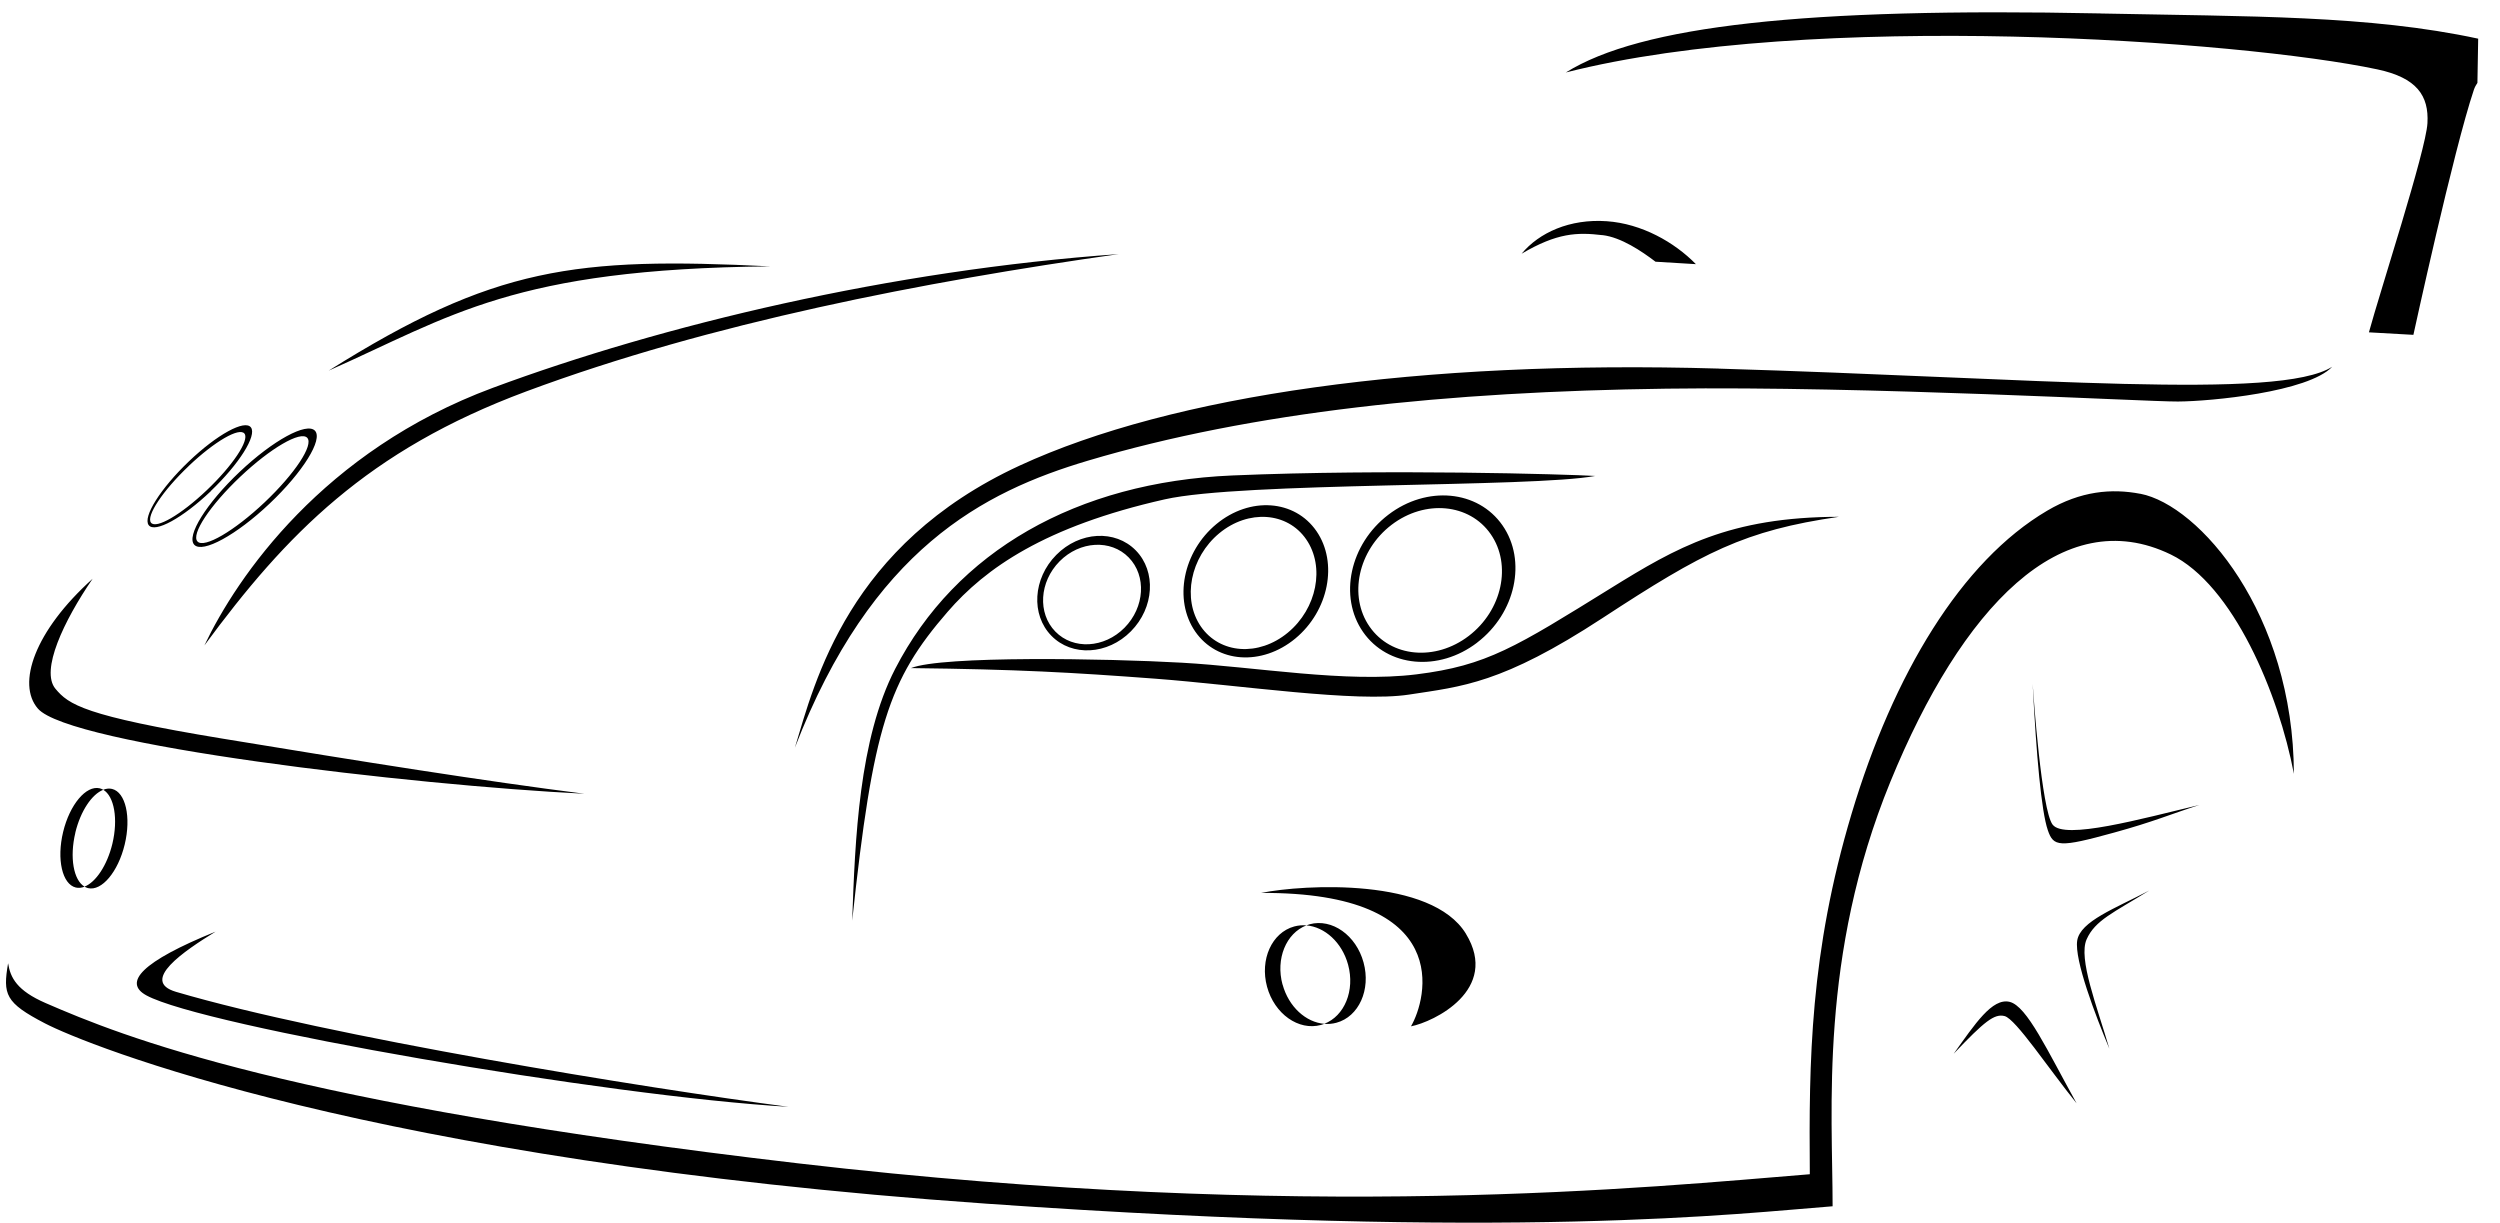 <svg width="92" height="45" viewBox="0 0 92 45" fill="none" xmlns="http://www.w3.org/2000/svg">
<path d="M48.196 34.013C48.155 34.024 48.115 34.039 48.074 34.054C48.751 34.111 49.386 34.679 49.61 35.501C49.868 36.452 49.478 37.392 48.731 37.677C48.88 37.69 49.031 37.677 49.18 37.637C50.006 37.414 50.453 36.419 50.179 35.42C49.908 34.418 49.018 33.789 48.194 34.013H48.196ZM77.287 0.494C66.436 0.272 60.377 0.947 57.623 2.667C66.664 0.364 82.467 1.488 87.487 2.553C88.94 2.862 89.387 3.52 89.33 4.534C89.273 5.547 87.573 10.766 87.176 12.23C87.722 12.261 88.267 12.291 88.813 12.322C88.813 12.322 90.29 5.527 91.039 3.303C91.072 3.206 91.118 3.125 91.169 3.049C91.18 2.51 91.188 1.966 91.197 1.423C87.181 0.557 82.805 0.61 77.283 0.496L77.287 0.494ZM47.197 36.233C46.939 35.282 47.329 34.342 48.076 34.054C47.927 34.041 47.776 34.054 47.627 34.094C46.803 34.32 46.356 35.312 46.627 36.311C46.899 37.313 47.789 37.942 48.613 37.718C48.654 37.707 48.696 37.692 48.736 37.677C48.058 37.622 47.423 37.052 47.199 36.23L47.197 36.233ZM67.677 19.018C63.636 19.025 61.699 20.145 59.273 21.648C55.785 23.808 54.722 24.494 52.127 24.816C49.533 25.138 46.231 24.542 43.487 24.387C40.744 24.231 34.663 24.124 33.524 24.586C37.444 24.632 39.427 24.744 42.517 24.976C45.606 25.209 49.901 25.861 51.851 25.561C53.799 25.261 55.267 25.169 58.975 22.743C62.683 20.318 64.192 19.524 67.674 19.018H67.677ZM45.348 17.497C39.616 17.741 35.172 20.289 32.943 24.613C31.611 27.196 31.466 30.879 31.361 33.879C32.126 26.747 32.691 25.031 34.874 22.513C36.263 20.909 38.448 19.373 42.863 18.376C45.727 17.73 56.361 17.949 58.706 17.515C57.634 17.454 51.078 17.254 45.348 17.497ZM78.764 18.172C77.71 17.969 76.569 18.067 75.337 18.793C72.175 20.653 69.675 24.814 68.141 29.937C66.607 35.06 66.566 39.035 66.601 43.212C60.8 43.678 48.157 45.002 29.372 42.811C10.584 40.619 4.479 38.13 1.677 36.912C0.625 36.454 0.382 35.983 0.298 35.448C0.101 36.599 0.189 36.899 1.657 37.661C3.123 38.424 13.525 42.701 36.309 44.296C55.82 45.661 64.028 44.651 67.44 44.391C67.44 40.858 66.94 35.192 69.565 28.771C72.193 22.351 75.885 18.464 79.888 20.407C82.18 21.521 83.859 25.535 84.415 28.476C84.4 22.572 80.931 18.589 78.764 18.17V18.172ZM73.954 36.868C73.312 36.717 72.683 37.677 71.895 38.779C73.034 37.58 73.393 37.295 73.77 37.392C74.182 37.499 75.383 39.318 76.419 40.602C75.344 38.667 74.594 37.019 73.952 36.868H73.954ZM79.084 32.775C77.848 33.426 76.551 33.901 76.441 34.615C76.334 35.33 77.11 37.363 77.625 38.593C77.165 37.024 76.474 35.271 76.788 34.567C77.101 33.864 77.769 33.592 79.082 32.777L79.084 32.775ZM7.759 18.069C8.798 17.077 9.46 16.029 9.234 15.729C9.011 15.429 7.985 15.99 6.947 16.983C5.908 17.975 5.246 19.023 5.472 19.325C5.695 19.625 6.721 19.064 7.762 18.072L7.759 18.069ZM6.944 17.149C7.895 16.244 8.813 15.712 8.998 15.959C9.182 16.205 8.559 17.138 7.608 18.041C6.657 18.946 5.739 19.478 5.555 19.233C5.373 18.988 5.993 18.054 6.944 17.151V17.149ZM63.263 13.564C52.257 13.24 43.133 14.544 37.527 17.132C31.212 20.05 29.992 25.066 29.251 27.516C32.08 20.201 36.186 18.098 40.038 16.952C46.095 15.151 53.267 14.41 61.324 14.303C68.779 14.204 78.942 14.783 80.149 14.776C81.356 14.77 84.943 14.428 85.826 13.496C83.87 14.745 74.87 13.908 63.266 13.566L63.263 13.564ZM53.944 34.359C52.68 32.293 48.01 32.54 46.406 32.86C53.58 32.821 52.504 36.778 51.924 37.769C52.752 37.611 55.208 36.428 53.944 34.361V34.359ZM58.971 8.652C59.657 8.733 60.41 9.241 60.923 9.631C61.438 9.662 61.94 9.692 62.409 9.721C61.618 8.912 60.415 8.231 59.131 8.141C57.768 8.045 56.637 8.562 55.995 9.337C57.297 8.57 58.031 8.542 58.971 8.654V8.652ZM2.772 30.64C2.965 29.841 3.384 29.225 3.8 29.065C3.758 29.041 3.717 29.021 3.671 29.01C3.169 28.89 2.566 29.608 2.323 30.616C2.08 31.624 2.29 32.54 2.79 32.661C2.895 32.685 3.002 32.674 3.112 32.63C2.707 32.394 2.555 31.556 2.774 30.64H2.772ZM7.926 34.287C5.213 35.387 4.519 36.158 5.389 36.631C7.477 37.769 22.357 40.343 29.017 40.731C23.771 40.047 12.067 38.148 6.478 36.5C5.132 36.103 6.778 34.995 7.926 34.289V34.287ZM3.798 29.063C4.203 29.299 4.354 30.137 4.135 31.052C3.942 31.85 3.524 32.466 3.11 32.628C3.151 32.652 3.193 32.672 3.241 32.683C3.743 32.803 4.346 32.085 4.589 31.077C4.832 30.069 4.624 29.153 4.122 29.032C4.019 29.008 3.909 29.019 3.802 29.063H3.798ZM21.505 29.21C17.874 28.75 13.284 28.022 8.187 27.181C3.088 26.341 2.525 25.927 2.04 25.346C1.482 24.676 2.343 22.855 3.408 21.299C1.267 23.221 0.609 25.169 1.394 26.076C2.551 27.417 15.1 28.892 21.503 29.21H21.505ZM7.15 20.048C7.455 20.37 8.697 19.691 9.922 18.532C11.147 17.373 11.894 16.17 11.59 15.85C11.285 15.528 10.043 16.207 8.818 17.366C7.593 18.525 6.846 19.726 7.15 20.048ZM11.305 16.11C11.553 16.371 10.849 17.436 9.734 18.49C8.618 19.544 7.516 20.186 7.269 19.928C7.021 19.667 7.727 18.6 8.84 17.546C9.953 16.492 11.057 15.85 11.305 16.11ZM47.666 23.499C48.898 22.48 49.248 20.71 48.446 19.546C47.644 18.383 45.996 18.267 44.763 19.286C43.531 20.305 43.181 22.075 43.983 23.239C44.785 24.402 46.432 24.518 47.666 23.499ZM44.87 19.623C45.942 18.738 47.375 18.839 48.069 19.849C48.766 20.859 48.464 22.397 47.392 23.282C46.321 24.168 44.89 24.067 44.193 23.057C43.498 22.047 43.801 20.508 44.87 19.623ZM75.536 30.347C75.127 29.797 74.833 25.629 74.802 25.171C74.938 27.803 75.122 29.858 75.359 30.549C75.569 31.164 75.771 31.199 77.796 30.64C79.261 30.237 79.849 29.972 80.938 29.622C78.786 30.137 75.964 30.919 75.536 30.345V30.347ZM54.36 23.646C55.778 22.564 56.194 20.631 55.292 19.334C54.389 18.034 52.507 17.859 51.091 18.942C49.673 20.024 49.257 21.957 50.16 23.256C51.063 24.555 52.945 24.731 54.36 23.648V23.646ZM51.209 19.314C52.441 18.374 54.075 18.527 54.858 19.656C55.642 20.784 55.281 22.463 54.049 23.403C52.818 24.343 51.185 24.192 50.401 23.061C49.616 21.933 49.978 20.254 51.209 19.314ZM41.618 23.232C42.477 22.364 42.556 21.032 41.798 20.256C41.04 19.481 39.727 19.553 38.871 20.421C38.012 21.288 37.933 22.621 38.691 23.396C39.449 24.172 40.762 24.1 41.618 23.232ZM38.993 20.657C39.738 19.904 40.878 19.84 41.537 20.515C42.197 21.19 42.127 22.347 41.382 23.101C40.637 23.854 39.497 23.918 38.838 23.243C38.178 22.568 38.248 21.411 38.993 20.657ZM12.096 13.639C16.605 11.64 18.878 9.894 28.344 9.802C21.165 9.451 18.19 9.811 12.096 13.639ZM7.521 23.753C10.538 19.656 13.525 16.577 19.369 14.403C26.148 11.881 33.999 10.367 41.169 9.351C32.779 9.944 24.367 11.96 18.131 14.274C11.894 16.59 8.73 21.212 7.521 23.753Z" fill="black"/>
</svg>
